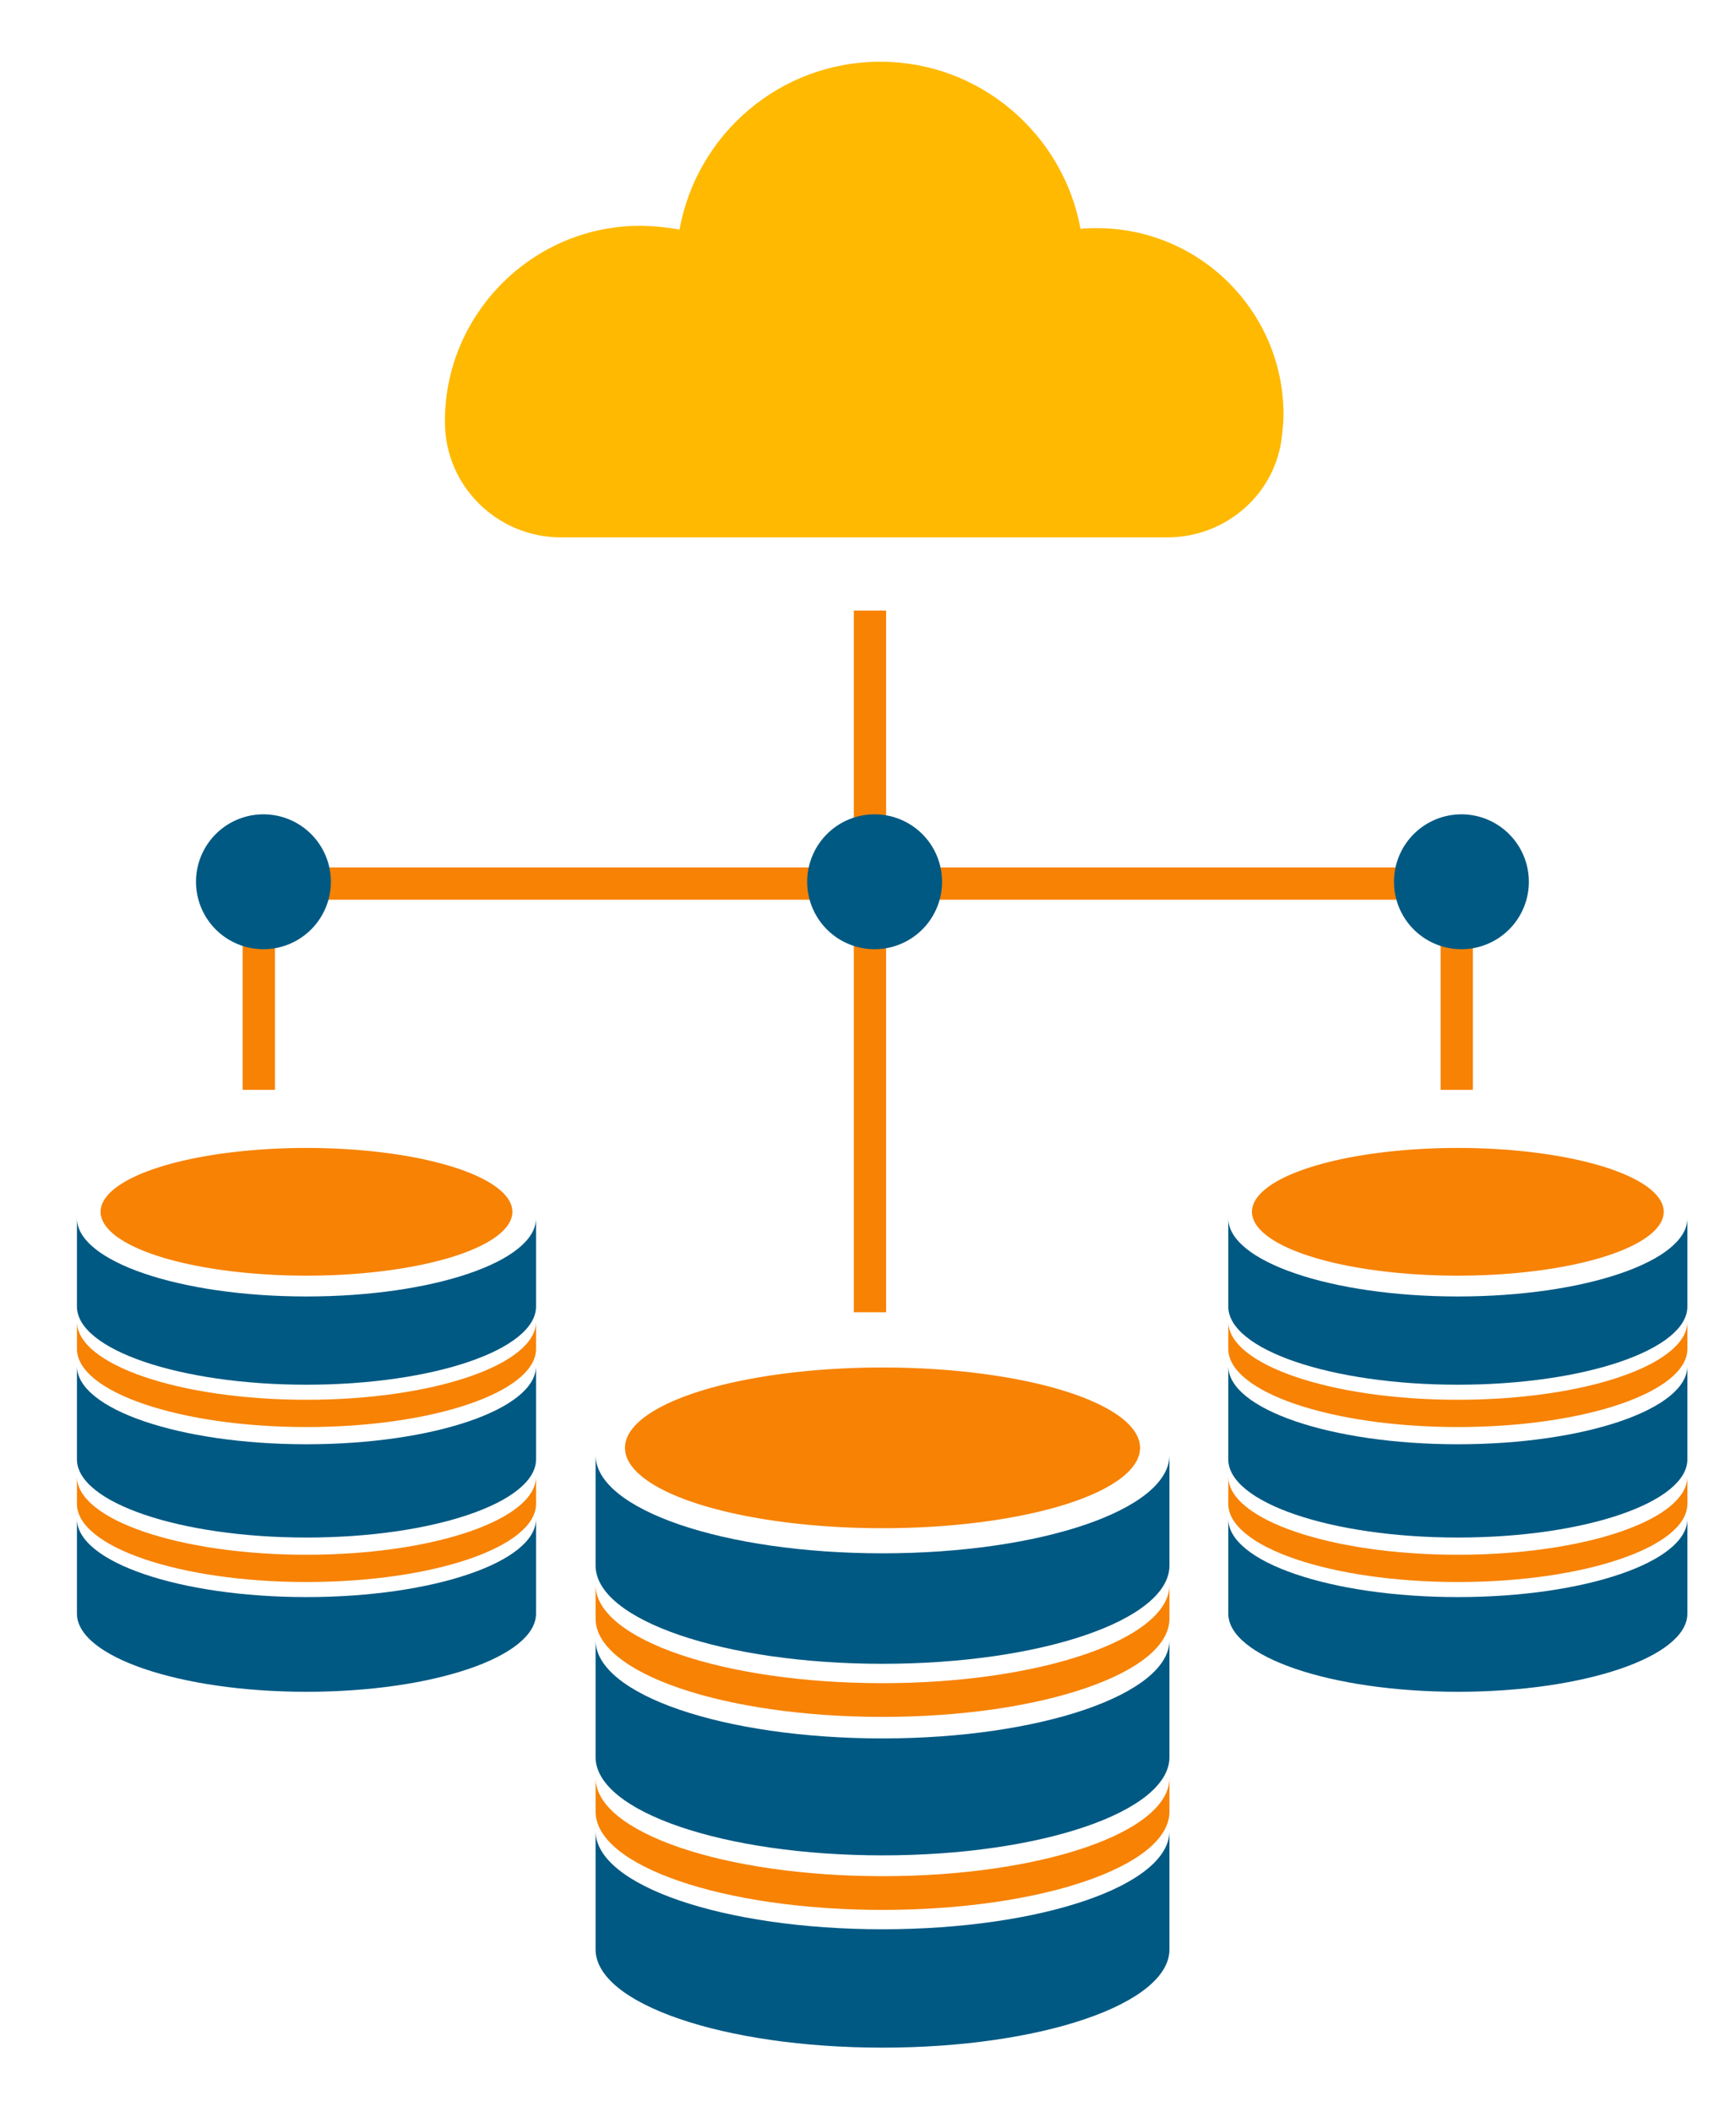 <?xml version="1.0" encoding="utf-8"?>
<svg id="master-artboard" viewBox="0 0 242.002 294.327" version="1.1" xmlns="http://www.w3.org/2000/svg" x="0px" y="0px" style="enable-background:new 0 0 1400 1000;" width="242.002px" height="294.327px"><rect id="ee-background" x="0" y="0" width="242.002" height="294.327" style="fill: white; fill-opacity: 0; pointer-events: none;"/>

<g transform="matrix(1, 0, 0, 1, -97.175, -337.798)">
			<path d="M 256.1 539.6 A 35.9 11.2 0 0 1 220.2 550.8 A 35.9 11.2 0 0 1 184.3 539.6 A 35.9 11.2 0 0 1 220.2 528.4 A 35.9 11.2 0 0 1 256.1 539.6 Z" class="st1" style="fill: rgb(247, 130, 3);"/>
			<path class="st0" d="M220.2,606.7c-22.1,0-40-6.1-40-13.7v16.5c0,7.6,17.9,13.7,40,13.7c22.1,0,40-6.1,40-13.7V593&#10;&#9;&#9;&#9;&#9;C260.2,600.6,242.3,606.7,220.2,606.7z" style="fill: rgb(0, 89, 131);"/>
			<path class="st0" d="M220.2,554.3c-22.1,0-40-6.1-40-13.7v15.4c0,7.6,17.9,13.7,40,13.7c22.1,0,40-6.1,40-13.7v-15.4&#10;&#9;&#9;&#9;&#9;C260.2,548.2,242.3,554.3,220.2,554.3z" style="fill: rgb(0, 89, 131);"/>
			<path class="st0" d="M220.2,580.1c-22.1,0-40-6.1-40-13.7v16.3c0,7.6,17.9,13.7,40,13.7c22.1,0,40-6.1,40-13.7v-16.3&#10;&#9;&#9;&#9;&#9;C260.2,573.9,242.3,580.1,220.2,580.1z" style="fill: rgb(0, 89, 131);"/>
			<path class="st1" d="M220.2,572.4c-22.1,0-40-6.1-40-13.7v4.7c0,7.6,17.9,13.7,40,13.7c22.1,0,40-6.1,40-13.7v-4.7&#10;&#9;&#9;&#9;&#9;C260.2,566.2,242.3,572.4,220.2,572.4z" style="fill: rgb(247, 130, 3);"/>
			<path class="st1" d="M220.2,599.3c-22.1,0-40-6.1-40-13.7v4.7c0,7.6,17.9,13.7,40,13.7c22.1,0,40-6.1,40-13.7v-4.7&#10;&#9;&#9;&#9;&#9;C260.2,593.2,242.3,599.3,220.2,599.3z" style="fill: rgb(247, 130, 3);"/>
		</g><g transform="matrix(1, 0, 0, 1, -97.175, -337.798)">
				<path d="M 168.6 506.7 A 28.7 8.9 0 0 1 139.9 515.6 A 28.7 8.9 0 0 1 111.2 506.7 A 28.7 8.9 0 0 1 139.9 497.8 A 28.7 8.9 0 0 1 168.6 506.7 Z" class="st1" style="fill: rgb(247, 130, 3);"/>
				<path class="st0" d="M139.9,560.4c-17.7,0-32-4.9-32-10.9v13.2c0,6,14.3,10.9,32,10.9s32-4.9,32-10.9v-13.2&#10;&#9;&#9;&#9;&#9;&#9;C171.9,555.5,157.6,560.4,139.9,560.4z" style="fill: rgb(0, 89, 131);"/>
				<path class="st0" d="M139.9,518.5c-17.7,0-32-4.9-32-10.9v12.3c0,6,14.3,10.9,32,10.9s32-4.9,32-10.9v-12.3&#10;&#9;&#9;&#9;&#9;&#9;C171.9,513.6,157.6,518.5,139.9,518.5z" style="fill: rgb(0, 89, 131);"/>
				<path class="st0" d="M139.9,539.1c-17.7,0-32-4.9-32-10.9v13c0,6,14.3,10.9,32,10.9s32-4.9,32-10.9v-13&#10;&#9;&#9;&#9;&#9;&#9;C171.9,534.2,157.6,539.1,139.9,539.1z" style="fill: rgb(0, 89, 131);"/>
				<path class="st1" d="M139.9,532.9c-17.7,0-32-4.9-32-10.9v3.8c0,6,14.3,10.9,32,10.9s32-4.9,32-10.9V522&#10;&#9;&#9;&#9;&#9;&#9;C171.9,528,157.6,532.9,139.9,532.9z" style="fill: rgb(247, 130, 3);"/>
				<path class="st1" d="M139.9,554.5c-17.7,0-32-4.9-32-10.9v3.8c0,6,14.3,10.9,32,10.9s32-4.9,32-10.9v-3.8&#10;&#9;&#9;&#9;&#9;&#9;C171.9,549.6,157.6,554.5,139.9,554.5z" style="fill: rgb(247, 130, 3);"/>
			</g><path d="M 329.1 506.7 A 28.7 8.9 0 0 1 300.4 515.6 A 28.7 8.9 0 0 1 271.7 506.7 A 28.7 8.9 0 0 1 300.4 497.8 A 28.7 8.9 0 0 1 329.1 506.7 Z" class="st1" style="fill: rgb(247, 130, 3);" transform="matrix(1, 0, 0, 1, -97.175, -337.798)"/><path class="st0" d="M300.4,560.4c-17.7,0-32-4.9-32-10.9v13.2c0,6,14.3,10.9,32,10.9c17.7,0,32-4.9,32-10.9v-13.2&#10;&#9;&#9;&#9;&#9;&#9;C332.4,555.5,318.1,560.4,300.4,560.4z" style="fill: rgb(0, 89, 131);" transform="matrix(1, 0, 0, 1, -97.175, -337.798)"/><path class="st0" d="M300.4,518.5c-17.7,0-32-4.9-32-10.9v12.3c0,6,14.3,10.9,32,10.9c17.7,0,32-4.9,32-10.9v-12.3&#10;&#9;&#9;&#9;&#9;&#9;C332.4,513.6,318.1,518.5,300.4,518.5z" style="fill: rgb(0, 89, 131);" transform="matrix(1, 0, 0, 1, -97.175, -337.798)"/><path class="st0" d="M300.4,539.1c-17.7,0-32-4.9-32-10.9v13c0,6,14.3,10.9,32,10.9c17.7,0,32-4.9,32-10.9v-13&#10;&#9;&#9;&#9;&#9;&#9;C332.4,534.2,318.1,539.1,300.4,539.1z" style="fill: rgb(0, 89, 131);" transform="matrix(1, 0, 0, 1, -97.175, -337.798)"/><path class="st1" d="M300.4,532.9c-17.7,0-32-4.9-32-10.9v3.8c0,6,14.3,10.9,32,10.9c17.7,0,32-4.9,32-10.9V522&#10;&#9;&#9;&#9;&#9;&#9;C332.4,528,318.1,532.9,300.4,532.9z" style="fill: rgb(247, 130, 3);" transform="matrix(1, 0, 0, 1, -97.175, -337.798)"/><path class="st1" d="M300.4,554.5c-17.7,0-32-4.9-32-10.9v3.8c0,6,14.3,10.9,32,10.9c17.7,0,32-4.9,32-10.9v-3.8&#10;&#9;&#9;&#9;&#9;&#9;C332.4,549.6,318.1,554.5,300.4,554.5z" style="fill: rgb(247, 130, 3);" transform="matrix(1, 0, 0, 1, -97.175, -337.798)"/><path class="st2" d="M259.9,412.7c8.2,0,15.2-6.1,16-14.3c0.1-0.9,0.2-1.9,0.2-2.8c0-14.4-11.7-26-26-26c-0.8,0-1.5,0-2.3,0.1&#10;&#9;&#9;&#9;c-2.4-13.2-14-23.3-27.9-23.3c-14,0-25.6,10.1-28,23.4c-2.2-0.4-4.4-0.6-6.8-0.5c-14.3,0.7-25.7,12.5-25.9,26.8c0,0.2,0,0.4,0,0.7&#10;&#9;&#9;&#9;c0.1,8.8,7.3,15.9,16.2,15.9H259.9z" style="fill: rgb(255, 185, 0);" transform="matrix(1, 0, 0, 1, -97.175, -337.798)"/><path d="M 129.9 458.7 H 307.3 V 463.2 H 129.9 V 458.7 Z" class="st1" style="fill: rgb(247, 130, 3);" transform="matrix(1, 0, 0, 1, -97.175, -337.798)"/><path d="M 131 464.7 H 135.5 V 489.7 H 131 V 464.7 Z" class="st1" style="fill: rgb(247, 130, 3);" transform="matrix(1, 0, 0, 1, -97.175, -337.798)"/><path d="M 143.3 460.7 A 9.4 9.4 0 0 1 133.9 470.1 A 9.4 9.4 0 0 1 124.5 460.7 A 9.4 9.4 0 0 1 133.9 451.3 A 9.4 9.4 0 0 1 143.3 460.7 Z" class="st0" style="fill: rgb(0, 89, 131);" transform="matrix(1, 0, 0, 1, -97.175, -337.798)"/><path d="M 298 464.7 H 302.5 V 489.7 H 298 V 464.7 Z" class="st1" style="fill: rgb(247, 130, 3);" transform="matrix(1, 0, 0, 1, -97.175, -337.798)"/><path d="M 310.3 460.7 A 9.4 9.4 0 0 1 300.9 470.1 A 9.4 9.4 0 0 1 291.5 460.7 A 9.4 9.4 0 0 1 300.9 451.3 A 9.4 9.4 0 0 1 310.3 460.7 Z" class="st0" style="fill: rgb(0, 89, 131);" transform="matrix(1, 0, 0, 1, -97.175, -337.798)"/><path d="M 216.2 422.9 H 220.7 V 520.7 H 216.2 V 422.9 Z" class="st1" style="fill: rgb(247, 130, 3);" transform="matrix(1, 0, 0, 1, -97.175, -337.798)"/><path d="M 228.5 460.7 A 9.4 9.4 0 0 1 219.1 470.1 A 9.4 9.4 0 0 1 209.7 460.7 A 9.4 9.4 0 0 1 219.1 451.3 A 9.4 9.4 0 0 1 228.5 460.7 Z" class="st0" style="fill: rgb(0, 89, 131);" transform="matrix(1, 0, 0, 1, -97.175, -337.798)"/>
</svg>